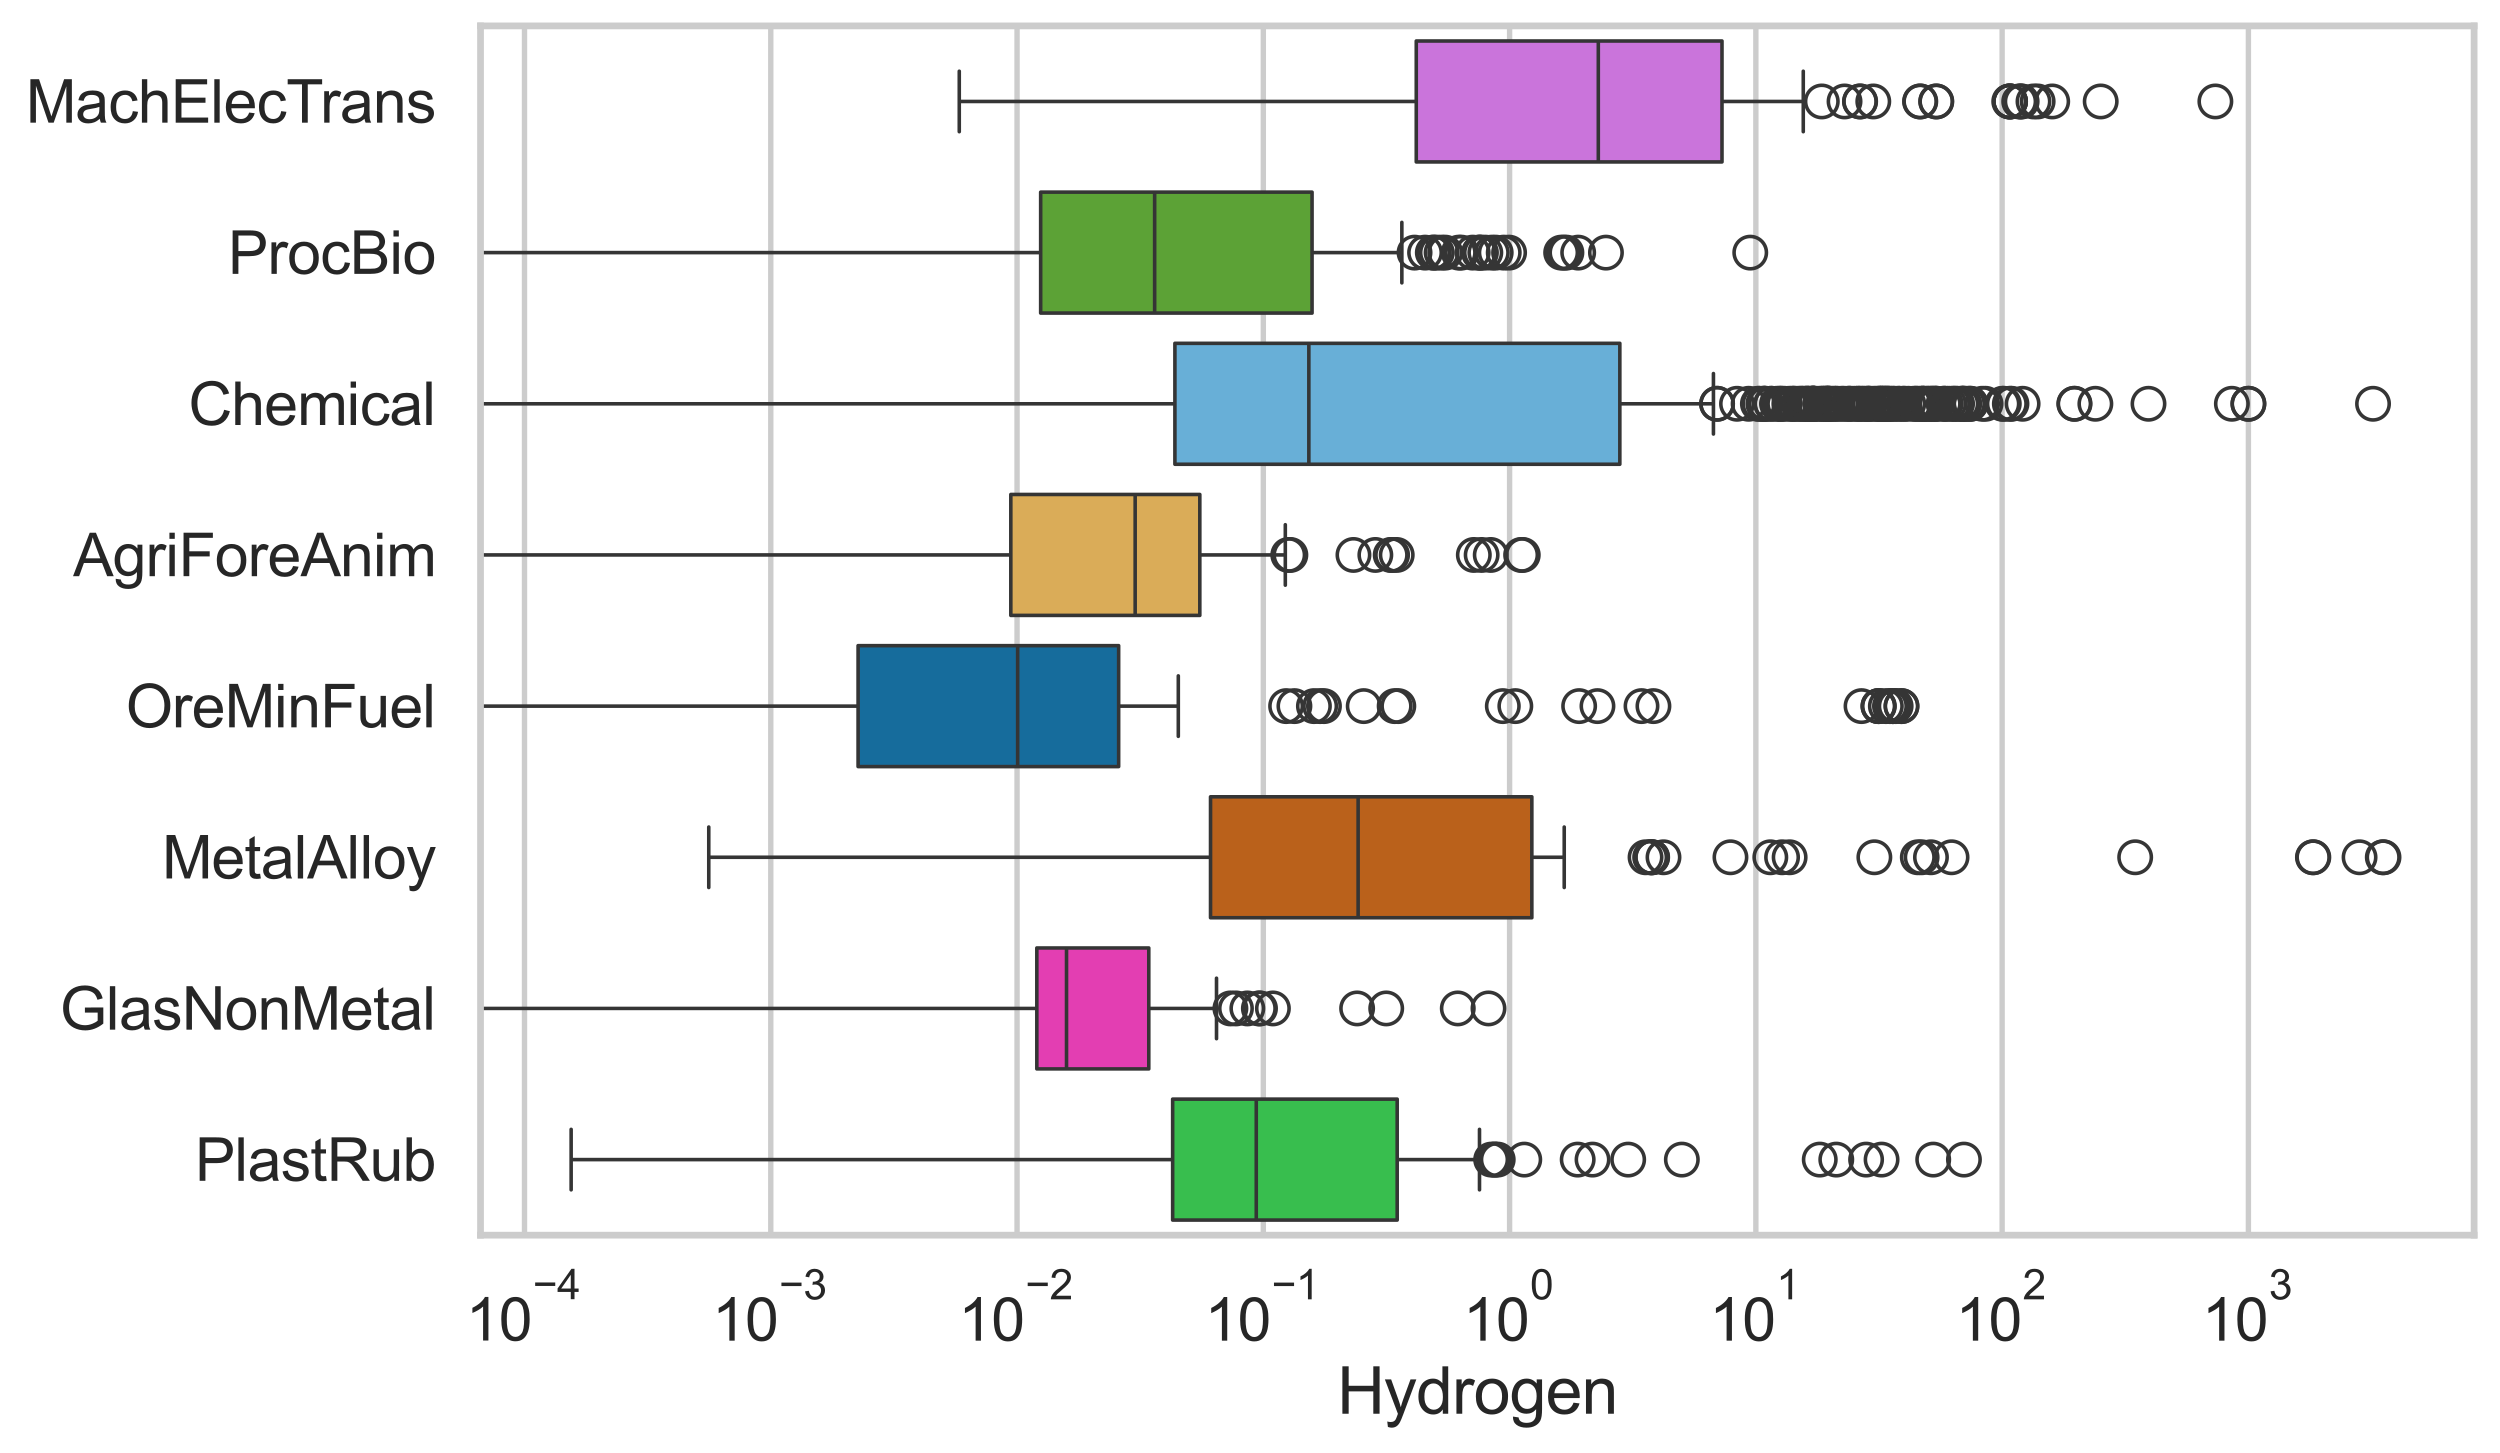 <?xml version="1.0" encoding="utf-8" standalone="no"?>
<!DOCTYPE svg PUBLIC "-//W3C//DTD SVG 1.1//EN"
  "http://www.w3.org/Graphics/SVG/1.1/DTD/svg11.dtd">
<svg xmlns:xlink="http://www.w3.org/1999/xlink" width="695.577pt" height="404.332pt" viewBox="0 0 695.577 404.332" xmlns="http://www.w3.org/2000/svg" version="1.1">
 <defs>
  <style type="text/css">*{stroke-linejoin: round; stroke-linecap: butt}</style>
 </defs>
 <g id="figure_1">
  <g id="patch_1">
   <path d="M 0 404.332 
L 695.577 404.332 
L 695.577 0 
L 0 0 
z
" style="fill: #ffffff"/>
  </g>
  <g id="axes_1">
   <g id="patch_2">
    <path d="M 133.697 343.665 
L 688.377 343.665 
L 688.377 7.2 
L 133.697 7.2 
z
" style="fill: #ffffff"/>
   </g>
   <g id="matplotlib.axis_1">
    <g id="xtick_1">
     <g id="line2d_1">
      <path d="M 145.933 343.665 
L 145.933 7.2 
" clip-path="url(#pb72cc8008a)" style="fill: none; stroke: #cccccc; stroke-width: 1.5; stroke-linecap: round"/>
     </g>
     <g id="text_1">
      <!-- $\mathdefault{10^{-4}}$ -->
      <g style="fill: #262626" transform="translate(129.598 373.015) scale(0.165 -0.165)">
       <defs>
        <path id="ArialMT-31" d="M 2384 0 
L 1822 0 
L 1822 3584 
Q 1619 3391 1289 3197 
Q 959 3003 697 2906 
L 697 3450 
Q 1169 3672 1522 3987 
Q 1875 4303 2022 4600 
L 2384 4600 
L 2384 0 
z
" transform="scale(0.016)"/>
        <path id="ArialMT-30" d="M 266 2259 
Q 266 3072 433 3567 
Q 600 4063 929 4331 
Q 1259 4600 1759 4600 
Q 2128 4600 2406 4451 
Q 2684 4303 2865 4023 
Q 3047 3744 3150 3342 
Q 3253 2941 3253 2259 
Q 3253 1453 3087 958 
Q 2922 463 2592 192 
Q 2263 -78 1759 -78 
Q 1097 -78 719 397 
Q 266 969 266 2259 
z
M 844 2259 
Q 844 1131 1108 757 
Q 1372 384 1759 384 
Q 2147 384 2411 759 
Q 2675 1134 2675 2259 
Q 2675 3391 2411 3762 
Q 2147 4134 1753 4134 
Q 1366 4134 1134 3806 
Q 844 3388 844 2259 
z
" transform="scale(0.016)"/>
        <path id="ArialMT-2212" d="M 3381 1997 
L 356 1997 
L 356 2522 
L 3381 2522 
L 3381 1997 
z
" transform="scale(0.016)"/>
        <path id="ArialMT-34" d="M 2069 0 
L 2069 1097 
L 81 1097 
L 81 1613 
L 2172 4581 
L 2631 4581 
L 2631 1613 
L 3250 1613 
L 3250 1097 
L 2631 1097 
L 2631 0 
L 2069 0 
z
M 2069 1613 
L 2069 3678 
L 634 1613 
L 2069 1613 
z
" transform="scale(0.016)"/>
       </defs>
       <use xlink:href="#ArialMT-31" transform="translate(0 0.202)"/>
       <use xlink:href="#ArialMT-30" transform="translate(55.615 0.202)"/>
       <use xlink:href="#ArialMT-2212" transform="translate(112.973 69.895) scale(0.7)"/>
       <use xlink:href="#ArialMT-34" transform="translate(153.852 69.895) scale(0.7)"/>
      </g>
     </g>
    </g>
    <g id="xtick_2">
     <g id="line2d_2">
      <path d="M 214.453 343.665 
L 214.453 7.2 
" clip-path="url(#pb72cc8008a)" style="fill: none; stroke: #cccccc; stroke-width: 1.5; stroke-linecap: round"/>
     </g>
     <g id="text_2">
      <!-- $\mathdefault{10^{-3}}$ -->
      <g style="fill: #262626" transform="translate(198.118 373.18) scale(0.165 -0.165)">
       <defs>
        <path id="ArialMT-33" d="M 269 1209 
L 831 1284 
Q 928 806 1161 595 
Q 1394 384 1728 384 
Q 2125 384 2398 659 
Q 2672 934 2672 1341 
Q 2672 1728 2419 1979 
Q 2166 2231 1775 2231 
Q 1616 2231 1378 2169 
L 1441 2663 
Q 1497 2656 1531 2656 
Q 1891 2656 2178 2843 
Q 2466 3031 2466 3422 
Q 2466 3731 2256 3934 
Q 2047 4138 1716 4138 
Q 1388 4138 1169 3931 
Q 950 3725 888 3313 
L 325 3413 
Q 428 3978 793 4289 
Q 1159 4600 1703 4600 
Q 2078 4600 2393 4439 
Q 2709 4278 2876 4000 
Q 3044 3722 3044 3409 
Q 3044 3113 2884 2869 
Q 2725 2625 2413 2481 
Q 2819 2388 3044 2092 
Q 3269 1797 3269 1353 
Q 3269 753 2831 336 
Q 2394 -81 1725 -81 
Q 1122 -81 723 278 
Q 325 638 269 1209 
z
" transform="scale(0.016)"/>
       </defs>
       <use xlink:href="#ArialMT-31" transform="translate(0 0.994)"/>
       <use xlink:href="#ArialMT-30" transform="translate(55.615 0.994)"/>
       <use xlink:href="#ArialMT-2212" transform="translate(112.973 70.688) scale(0.7)"/>
       <use xlink:href="#ArialMT-33" transform="translate(153.852 70.688) scale(0.7)"/>
      </g>
     </g>
    </g>
    <g id="xtick_3">
     <g id="line2d_3">
      <path d="M 282.973 343.665 
L 282.973 7.2 
" clip-path="url(#pb72cc8008a)" style="fill: none; stroke: #cccccc; stroke-width: 1.5; stroke-linecap: round"/>
     </g>
     <g id="text_3">
      <!-- $\mathdefault{10^{-2}}$ -->
      <g style="fill: #262626" transform="translate(266.638 373.18) scale(0.165 -0.165)">
       <defs>
        <path id="ArialMT-32" d="M 3222 541 
L 3222 0 
L 194 0 
Q 188 203 259 391 
Q 375 700 629 1000 
Q 884 1300 1366 1694 
Q 2113 2306 2375 2664 
Q 2638 3022 2638 3341 
Q 2638 3675 2398 3904 
Q 2159 4134 1775 4134 
Q 1369 4134 1125 3890 
Q 881 3647 878 3216 
L 300 3275 
Q 359 3922 746 4261 
Q 1134 4600 1788 4600 
Q 2447 4600 2831 4234 
Q 3216 3869 3216 3328 
Q 3216 3053 3103 2787 
Q 2991 2522 2730 2228 
Q 2469 1934 1863 1422 
Q 1356 997 1212 845 
Q 1069 694 975 541 
L 3222 541 
z
" transform="scale(0.016)"/>
       </defs>
       <use xlink:href="#ArialMT-31" transform="translate(0 0.994)"/>
       <use xlink:href="#ArialMT-30" transform="translate(55.615 0.994)"/>
       <use xlink:href="#ArialMT-2212" transform="translate(112.973 70.688) scale(0.7)"/>
       <use xlink:href="#ArialMT-32" transform="translate(153.852 70.688) scale(0.7)"/>
      </g>
     </g>
    </g>
    <g id="xtick_4">
     <g id="line2d_4">
      <path d="M 351.494 343.665 
L 351.494 7.2 
" clip-path="url(#pb72cc8008a)" style="fill: none; stroke: #cccccc; stroke-width: 1.5; stroke-linecap: round"/>
     </g>
     <g id="text_4">
      <!-- $\mathdefault{10^{-1}}$ -->
      <g style="fill: #262626" transform="translate(335.159 373.18) scale(0.165 -0.165)">
       <use xlink:href="#ArialMT-31" transform="translate(0 0.994)"/>
       <use xlink:href="#ArialMT-30" transform="translate(55.615 0.994)"/>
       <use xlink:href="#ArialMT-2212" transform="translate(112.973 70.688) scale(0.7)"/>
       <use xlink:href="#ArialMT-31" transform="translate(153.852 70.688) scale(0.7)"/>
      </g>
     </g>
    </g>
    <g id="xtick_5">
     <g id="line2d_5">
      <path d="M 420.014 343.665 
L 420.014 7.2 
" clip-path="url(#pb72cc8008a)" style="fill: none; stroke: #cccccc; stroke-width: 1.5; stroke-linecap: round"/>
     </g>
     <g id="text_5">
      <!-- $\mathdefault{10^{0}}$ -->
      <g style="fill: #262626" transform="translate(407.061 373.18) scale(0.165 -0.165)">
       <use xlink:href="#ArialMT-31" transform="translate(0 0.994)"/>
       <use xlink:href="#ArialMT-30" transform="translate(55.615 0.994)"/>
       <use xlink:href="#ArialMT-30" transform="translate(112.973 70.688) scale(0.7)"/>
      </g>
     </g>
    </g>
    <g id="xtick_6">
     <g id="line2d_6">
      <path d="M 488.534 343.665 
L 488.534 7.2 
" clip-path="url(#pb72cc8008a)" style="fill: none; stroke: #cccccc; stroke-width: 1.5; stroke-linecap: round"/>
     </g>
     <g id="text_6">
      <!-- $\mathdefault{10^{1}}$ -->
      <g style="fill: #262626" transform="translate(475.582 373.18) scale(0.165 -0.165)">
       <use xlink:href="#ArialMT-31" transform="translate(0 0.994)"/>
       <use xlink:href="#ArialMT-30" transform="translate(55.615 0.994)"/>
       <use xlink:href="#ArialMT-31" transform="translate(112.973 70.688) scale(0.7)"/>
      </g>
     </g>
    </g>
    <g id="xtick_7">
     <g id="line2d_7">
      <path d="M 557.055 343.665 
L 557.055 7.2 
" clip-path="url(#pb72cc8008a)" style="fill: none; stroke: #cccccc; stroke-width: 1.5; stroke-linecap: round"/>
     </g>
     <g id="text_7">
      <!-- $\mathdefault{10^{2}}$ -->
      <g style="fill: #262626" transform="translate(544.102 373.18) scale(0.165 -0.165)">
       <use xlink:href="#ArialMT-31" transform="translate(0 0.994)"/>
       <use xlink:href="#ArialMT-30" transform="translate(55.615 0.994)"/>
       <use xlink:href="#ArialMT-32" transform="translate(112.973 70.688) scale(0.7)"/>
      </g>
     </g>
    </g>
    <g id="xtick_8">
     <g id="line2d_8">
      <path d="M 625.575 343.665 
L 625.575 7.2 
" clip-path="url(#pb72cc8008a)" style="fill: none; stroke: #cccccc; stroke-width: 1.5; stroke-linecap: round"/>
     </g>
     <g id="text_8">
      <!-- $\mathdefault{10^{3}}$ -->
      <g style="fill: #262626" transform="translate(612.622 373.18) scale(0.165 -0.165)">
       <use xlink:href="#ArialMT-31" transform="translate(0 0.994)"/>
       <use xlink:href="#ArialMT-30" transform="translate(55.615 0.994)"/>
       <use xlink:href="#ArialMT-33" transform="translate(112.973 70.688) scale(0.7)"/>
      </g>
     </g>
    </g>
    <g id="xtick_9"/>
    <g id="xtick_10"/>
    <g id="xtick_11"/>
    <g id="xtick_12"/>
    <g id="xtick_13"/>
    <g id="xtick_14"/>
    <g id="xtick_15"/>
    <g id="xtick_16"/>
    <g id="xtick_17"/>
    <g id="xtick_18"/>
    <g id="xtick_19"/>
    <g id="xtick_20"/>
    <g id="xtick_21"/>
    <g id="xtick_22"/>
    <g id="xtick_23"/>
    <g id="xtick_24"/>
    <g id="xtick_25"/>
    <g id="xtick_26"/>
    <g id="xtick_27"/>
    <g id="xtick_28"/>
    <g id="xtick_29"/>
    <g id="xtick_30"/>
    <g id="xtick_31"/>
    <g id="xtick_32"/>
    <g id="xtick_33"/>
    <g id="xtick_34"/>
    <g id="xtick_35"/>
    <g id="xtick_36"/>
    <g id="xtick_37"/>
    <g id="xtick_38"/>
    <g id="xtick_39"/>
    <g id="xtick_40"/>
    <g id="xtick_41"/>
    <g id="xtick_42"/>
    <g id="xtick_43"/>
    <g id="xtick_44"/>
    <g id="xtick_45"/>
    <g id="xtick_46"/>
    <g id="xtick_47"/>
    <g id="xtick_48"/>
    <g id="xtick_49"/>
    <g id="xtick_50"/>
    <g id="xtick_51"/>
    <g id="xtick_52"/>
    <g id="xtick_53"/>
    <g id="xtick_54"/>
    <g id="xtick_55"/>
    <g id="xtick_56"/>
    <g id="xtick_57"/>
    <g id="xtick_58"/>
    <g id="xtick_59"/>
    <g id="xtick_60"/>
    <g id="xtick_61"/>
    <g id="xtick_62"/>
    <g id="xtick_63"/>
    <g id="xtick_64"/>
    <g id="xtick_65"/>
    <g id="xtick_66"/>
    <g id="xtick_67"/>
    <g id="xtick_68"/>
    <g id="xtick_69"/>
    <g id="xtick_70"/>
    <g id="xtick_71"/>
    <g id="xtick_72"/>
    <g id="xtick_73"/>
    <g id="xtick_74"/>
    <g id="text_9">
     <!-- Hydrogen -->
     <g style="fill: #262626" transform="translate(372.016 393.344) scale(0.18 -0.18)">
      <defs>
       <path id="ArialMT-48" d="M 513 0 
L 513 4581 
L 1119 4581 
L 1119 2700 
L 3500 2700 
L 3500 4581 
L 4106 4581 
L 4106 0 
L 3500 0 
L 3500 2159 
L 1119 2159 
L 1119 0 
L 513 0 
z
" transform="scale(0.016)"/>
       <path id="ArialMT-79" d="M 397 -1278 
L 334 -750 
Q 519 -800 656 -800 
Q 844 -800 956 -737 
Q 1069 -675 1141 -563 
Q 1194 -478 1313 -144 
Q 1328 -97 1363 -6 
L 103 3319 
L 709 3319 
L 1400 1397 
Q 1534 1031 1641 628 
Q 1738 1016 1872 1384 
L 2581 3319 
L 3144 3319 
L 1881 -56 
Q 1678 -603 1566 -809 
Q 1416 -1088 1222 -1217 
Q 1028 -1347 759 -1347 
Q 597 -1347 397 -1278 
z
" transform="scale(0.016)"/>
       <path id="ArialMT-64" d="M 2575 0 
L 2575 419 
Q 2259 -75 1647 -75 
Q 1250 -75 917 144 
Q 584 363 401 755 
Q 219 1147 219 1656 
Q 219 2153 384 2558 
Q 550 2963 881 3178 
Q 1213 3394 1622 3394 
Q 1922 3394 2156 3267 
Q 2391 3141 2538 2938 
L 2538 4581 
L 3097 4581 
L 3097 0 
L 2575 0 
z
M 797 1656 
Q 797 1019 1065 703 
Q 1334 388 1700 388 
Q 2069 388 2326 689 
Q 2584 991 2584 1609 
Q 2584 2291 2321 2609 
Q 2059 2928 1675 2928 
Q 1300 2928 1048 2622 
Q 797 2316 797 1656 
z
" transform="scale(0.016)"/>
       <path id="ArialMT-72" d="M 416 0 
L 416 3319 
L 922 3319 
L 922 2816 
Q 1116 3169 1280 3281 
Q 1444 3394 1641 3394 
Q 1925 3394 2219 3213 
L 2025 2691 
Q 1819 2813 1613 2813 
Q 1428 2813 1281 2702 
Q 1134 2591 1072 2394 
Q 978 2094 978 1738 
L 978 0 
L 416 0 
z
" transform="scale(0.016)"/>
       <path id="ArialMT-6f" d="M 213 1659 
Q 213 2581 725 3025 
Q 1153 3394 1769 3394 
Q 2453 3394 2887 2945 
Q 3322 2497 3322 1706 
Q 3322 1066 3130 698 
Q 2938 331 2570 128 
Q 2203 -75 1769 -75 
Q 1072 -75 642 372 
Q 213 819 213 1659 
z
M 791 1659 
Q 791 1022 1069 705 
Q 1347 388 1769 388 
Q 2188 388 2466 706 
Q 2744 1025 2744 1678 
Q 2744 2294 2464 2611 
Q 2184 2928 1769 2928 
Q 1347 2928 1069 2612 
Q 791 2297 791 1659 
z
" transform="scale(0.016)"/>
       <path id="ArialMT-67" d="M 319 -275 
L 866 -356 
Q 900 -609 1056 -725 
Q 1266 -881 1628 -881 
Q 2019 -881 2231 -725 
Q 2444 -569 2519 -288 
Q 2563 -116 2559 434 
Q 2191 0 1641 0 
Q 956 0 581 494 
Q 206 988 206 1678 
Q 206 2153 378 2554 
Q 550 2956 876 3175 
Q 1203 3394 1644 3394 
Q 2231 3394 2613 2919 
L 2613 3319 
L 3131 3319 
L 3131 450 
Q 3131 -325 2973 -648 
Q 2816 -972 2473 -1159 
Q 2131 -1347 1631 -1347 
Q 1038 -1347 672 -1080 
Q 306 -813 319 -275 
z
M 784 1719 
Q 784 1066 1043 766 
Q 1303 466 1694 466 
Q 2081 466 2343 764 
Q 2606 1063 2606 1700 
Q 2606 2309 2336 2618 
Q 2066 2928 1684 2928 
Q 1309 2928 1046 2623 
Q 784 2319 784 1719 
z
" transform="scale(0.016)"/>
       <path id="ArialMT-65" d="M 2694 1069 
L 3275 997 
Q 3138 488 2766 206 
Q 2394 -75 1816 -75 
Q 1088 -75 661 373 
Q 234 822 234 1631 
Q 234 2469 665 2931 
Q 1097 3394 1784 3394 
Q 2450 3394 2872 2941 
Q 3294 2488 3294 1666 
Q 3294 1616 3291 1516 
L 816 1516 
Q 847 969 1125 678 
Q 1403 388 1819 388 
Q 2128 388 2347 550 
Q 2566 713 2694 1069 
z
M 847 1978 
L 2700 1978 
Q 2663 2397 2488 2606 
Q 2219 2931 1791 2931 
Q 1403 2931 1139 2672 
Q 875 2413 847 1978 
z
" transform="scale(0.016)"/>
       <path id="ArialMT-6e" d="M 422 0 
L 422 3319 
L 928 3319 
L 928 2847 
Q 1294 3394 1984 3394 
Q 2284 3394 2536 3286 
Q 2788 3178 2913 3003 
Q 3038 2828 3088 2588 
Q 3119 2431 3119 2041 
L 3119 0 
L 2556 0 
L 2556 2019 
Q 2556 2363 2490 2533 
Q 2425 2703 2258 2804 
Q 2091 2906 1866 2906 
Q 1506 2906 1245 2678 
Q 984 2450 984 1813 
L 984 0 
L 422 0 
z
" transform="scale(0.016)"/>
      </defs>
      <use xlink:href="#ArialMT-48"/>
      <use xlink:href="#ArialMT-79" transform="translate(72.217 0)"/>
      <use xlink:href="#ArialMT-64" transform="translate(122.217 0)"/>
      <use xlink:href="#ArialMT-72" transform="translate(177.832 0)"/>
      <use xlink:href="#ArialMT-6f" transform="translate(211.133 0)"/>
      <use xlink:href="#ArialMT-67" transform="translate(266.748 0)"/>
      <use xlink:href="#ArialMT-65" transform="translate(322.363 0)"/>
      <use xlink:href="#ArialMT-6e" transform="translate(377.979 0)"/>
     </g>
    </g>
   </g>
   <g id="matplotlib.axis_2">
    <g id="ytick_1">
     <g id="text_10">
      <!-- MachElecTrans -->
      <g style="fill: #262626" transform="translate(7.2 34.134) scale(0.165 -0.165)">
       <defs>
        <path id="ArialMT-4d" d="M 475 0 
L 475 4581 
L 1388 4581 
L 2472 1338 
Q 2622 884 2691 659 
Q 2769 909 2934 1394 
L 4031 4581 
L 4847 4581 
L 4847 0 
L 4263 0 
L 4263 3834 
L 2931 0 
L 2384 0 
L 1059 3900 
L 1059 0 
L 475 0 
z
" transform="scale(0.016)"/>
        <path id="ArialMT-61" d="M 2588 409 
Q 2275 144 1986 34 
Q 1697 -75 1366 -75 
Q 819 -75 525 192 
Q 231 459 231 875 
Q 231 1119 342 1320 
Q 453 1522 633 1644 
Q 813 1766 1038 1828 
Q 1203 1872 1538 1913 
Q 2219 1994 2541 2106 
Q 2544 2222 2544 2253 
Q 2544 2597 2384 2738 
Q 2169 2928 1744 2928 
Q 1347 2928 1158 2789 
Q 969 2650 878 2297 
L 328 2372 
Q 403 2725 575 2942 
Q 747 3159 1072 3276 
Q 1397 3394 1825 3394 
Q 2250 3394 2515 3294 
Q 2781 3194 2906 3042 
Q 3031 2891 3081 2659 
Q 3109 2516 3109 2141 
L 3109 1391 
Q 3109 606 3145 398 
Q 3181 191 3288 0 
L 2700 0 
Q 2613 175 2588 409 
z
M 2541 1666 
Q 2234 1541 1622 1453 
Q 1275 1403 1131 1340 
Q 988 1278 909 1158 
Q 831 1038 831 891 
Q 831 666 1001 516 
Q 1172 366 1500 366 
Q 1825 366 2078 508 
Q 2331 650 2450 897 
Q 2541 1088 2541 1459 
L 2541 1666 
z
" transform="scale(0.016)"/>
        <path id="ArialMT-63" d="M 2588 1216 
L 3141 1144 
Q 3050 572 2676 248 
Q 2303 -75 1759 -75 
Q 1078 -75 664 370 
Q 250 816 250 1647 
Q 250 2184 428 2587 
Q 606 2991 970 3192 
Q 1334 3394 1763 3394 
Q 2303 3394 2647 3120 
Q 2991 2847 3088 2344 
L 2541 2259 
Q 2463 2594 2264 2762 
Q 2066 2931 1784 2931 
Q 1359 2931 1093 2626 
Q 828 2322 828 1663 
Q 828 994 1084 691 
Q 1341 388 1753 388 
Q 2084 388 2306 591 
Q 2528 794 2588 1216 
z
" transform="scale(0.016)"/>
        <path id="ArialMT-68" d="M 422 0 
L 422 4581 
L 984 4581 
L 984 2938 
Q 1378 3394 1978 3394 
Q 2347 3394 2619 3248 
Q 2891 3103 3008 2847 
Q 3125 2591 3125 2103 
L 3125 0 
L 2563 0 
L 2563 2103 
Q 2563 2525 2380 2717 
Q 2197 2909 1863 2909 
Q 1613 2909 1392 2779 
Q 1172 2650 1078 2428 
Q 984 2206 984 1816 
L 984 0 
L 422 0 
z
" transform="scale(0.016)"/>
        <path id="ArialMT-45" d="M 506 0 
L 506 4581 
L 3819 4581 
L 3819 4041 
L 1113 4041 
L 1113 2638 
L 3647 2638 
L 3647 2100 
L 1113 2100 
L 1113 541 
L 3925 541 
L 3925 0 
L 506 0 
z
" transform="scale(0.016)"/>
        <path id="ArialMT-6c" d="M 409 0 
L 409 4581 
L 972 4581 
L 972 0 
L 409 0 
z
" transform="scale(0.016)"/>
        <path id="ArialMT-54" d="M 1659 0 
L 1659 4041 
L 150 4041 
L 150 4581 
L 3781 4581 
L 3781 4041 
L 2266 4041 
L 2266 0 
L 1659 0 
z
" transform="scale(0.016)"/>
        <path id="ArialMT-73" d="M 197 991 
L 753 1078 
Q 800 744 1014 566 
Q 1228 388 1613 388 
Q 2000 388 2187 545 
Q 2375 703 2375 916 
Q 2375 1106 2209 1216 
Q 2094 1291 1634 1406 
Q 1016 1563 777 1677 
Q 538 1791 414 1992 
Q 291 2194 291 2438 
Q 291 2659 392 2848 
Q 494 3038 669 3163 
Q 800 3259 1026 3326 
Q 1253 3394 1513 3394 
Q 1903 3394 2198 3281 
Q 2494 3169 2634 2976 
Q 2775 2784 2828 2463 
L 2278 2388 
Q 2241 2644 2061 2787 
Q 1881 2931 1553 2931 
Q 1166 2931 1000 2803 
Q 834 2675 834 2503 
Q 834 2394 903 2306 
Q 972 2216 1119 2156 
Q 1203 2125 1616 2013 
Q 2213 1853 2448 1751 
Q 2684 1650 2818 1456 
Q 2953 1263 2953 975 
Q 2953 694 2789 445 
Q 2625 197 2315 61 
Q 2006 -75 1616 -75 
Q 969 -75 630 194 
Q 291 463 197 991 
z
" transform="scale(0.016)"/>
       </defs>
       <use xlink:href="#ArialMT-4d"/>
       <use xlink:href="#ArialMT-61" transform="translate(83.301 0)"/>
       <use xlink:href="#ArialMT-63" transform="translate(138.916 0)"/>
       <use xlink:href="#ArialMT-68" transform="translate(188.916 0)"/>
       <use xlink:href="#ArialMT-45" transform="translate(244.531 0)"/>
       <use xlink:href="#ArialMT-6c" transform="translate(311.23 0)"/>
       <use xlink:href="#ArialMT-65" transform="translate(333.447 0)"/>
       <use xlink:href="#ArialMT-63" transform="translate(389.062 0)"/>
       <use xlink:href="#ArialMT-54" transform="translate(439.062 0)"/>
       <use xlink:href="#ArialMT-72" transform="translate(496.396 0)"/>
       <use xlink:href="#ArialMT-61" transform="translate(529.697 0)"/>
       <use xlink:href="#ArialMT-6e" transform="translate(585.312 0)"/>
       <use xlink:href="#ArialMT-73" transform="translate(640.928 0)"/>
      </g>
     </g>
    </g>
    <g id="ytick_2">
     <g id="text_11">
      <!-- ProcBio -->
      <g style="fill: #262626" transform="translate(63.424 76.192) scale(0.165 -0.165)">
       <defs>
        <path id="ArialMT-50" d="M 494 0 
L 494 4581 
L 2222 4581 
Q 2678 4581 2919 4538 
Q 3256 4481 3484 4323 
Q 3713 4166 3852 3881 
Q 3991 3597 3991 3256 
Q 3991 2672 3619 2267 
Q 3247 1863 2275 1863 
L 1100 1863 
L 1100 0 
L 494 0 
z
M 1100 2403 
L 2284 2403 
Q 2872 2403 3119 2622 
Q 3366 2841 3366 3238 
Q 3366 3525 3220 3729 
Q 3075 3934 2838 4000 
Q 2684 4041 2272 4041 
L 1100 4041 
L 1100 2403 
z
" transform="scale(0.016)"/>
        <path id="ArialMT-42" d="M 469 0 
L 469 4581 
L 2188 4581 
Q 2713 4581 3030 4442 
Q 3347 4303 3526 4014 
Q 3706 3725 3706 3409 
Q 3706 3116 3547 2856 
Q 3388 2597 3066 2438 
Q 3481 2316 3704 2022 
Q 3928 1728 3928 1328 
Q 3928 1006 3792 729 
Q 3656 453 3456 303 
Q 3256 153 2954 76 
Q 2653 0 2216 0 
L 469 0 
z
M 1075 2656 
L 2066 2656 
Q 2469 2656 2644 2709 
Q 2875 2778 2992 2937 
Q 3109 3097 3109 3338 
Q 3109 3566 3000 3739 
Q 2891 3913 2687 3977 
Q 2484 4041 1991 4041 
L 1075 4041 
L 1075 2656 
z
M 1075 541 
L 2216 541 
Q 2509 541 2628 563 
Q 2838 600 2978 687 
Q 3119 775 3209 942 
Q 3300 1109 3300 1328 
Q 3300 1584 3169 1773 
Q 3038 1963 2805 2039 
Q 2572 2116 2134 2116 
L 1075 2116 
L 1075 541 
z
" transform="scale(0.016)"/>
        <path id="ArialMT-69" d="M 425 3934 
L 425 4581 
L 988 4581 
L 988 3934 
L 425 3934 
z
M 425 0 
L 425 3319 
L 988 3319 
L 988 0 
L 425 0 
z
" transform="scale(0.016)"/>
       </defs>
       <use xlink:href="#ArialMT-50"/>
       <use xlink:href="#ArialMT-72" transform="translate(66.699 0)"/>
       <use xlink:href="#ArialMT-6f" transform="translate(100 0)"/>
       <use xlink:href="#ArialMT-63" transform="translate(155.615 0)"/>
       <use xlink:href="#ArialMT-42" transform="translate(205.615 0)"/>
       <use xlink:href="#ArialMT-69" transform="translate(272.314 0)"/>
       <use xlink:href="#ArialMT-6f" transform="translate(294.531 0)"/>
      </g>
     </g>
    </g>
    <g id="ytick_3">
     <g id="text_12">
      <!-- Chemical -->
      <g style="fill: #262626" transform="translate(52.428 118.25) scale(0.165 -0.165)">
       <defs>
        <path id="ArialMT-43" d="M 3763 1606 
L 4369 1453 
Q 4178 706 3683 314 
Q 3188 -78 2472 -78 
Q 1731 -78 1267 223 
Q 803 525 561 1097 
Q 319 1669 319 2325 
Q 319 3041 592 3573 
Q 866 4106 1370 4382 
Q 1875 4659 2481 4659 
Q 3169 4659 3637 4309 
Q 4106 3959 4291 3325 
L 3694 3184 
Q 3534 3684 3231 3912 
Q 2928 4141 2469 4141 
Q 1941 4141 1586 3887 
Q 1231 3634 1087 3207 
Q 944 2781 944 2328 
Q 944 1744 1114 1308 
Q 1284 872 1643 656 
Q 2003 441 2422 441 
Q 2931 441 3284 734 
Q 3638 1028 3763 1606 
z
" transform="scale(0.016)"/>
        <path id="ArialMT-6d" d="M 422 0 
L 422 3319 
L 925 3319 
L 925 2853 
Q 1081 3097 1340 3245 
Q 1600 3394 1931 3394 
Q 2300 3394 2536 3241 
Q 2772 3088 2869 2813 
Q 3263 3394 3894 3394 
Q 4388 3394 4653 3120 
Q 4919 2847 4919 2278 
L 4919 0 
L 4359 0 
L 4359 2091 
Q 4359 2428 4304 2576 
Q 4250 2725 4106 2815 
Q 3963 2906 3769 2906 
Q 3419 2906 3187 2673 
Q 2956 2441 2956 1928 
L 2956 0 
L 2394 0 
L 2394 2156 
Q 2394 2531 2256 2718 
Q 2119 2906 1806 2906 
Q 1569 2906 1367 2781 
Q 1166 2656 1075 2415 
Q 984 2175 984 1722 
L 984 0 
L 422 0 
z
" transform="scale(0.016)"/>
       </defs>
       <use xlink:href="#ArialMT-43"/>
       <use xlink:href="#ArialMT-68" transform="translate(72.217 0)"/>
       <use xlink:href="#ArialMT-65" transform="translate(127.832 0)"/>
       <use xlink:href="#ArialMT-6d" transform="translate(183.447 0)"/>
       <use xlink:href="#ArialMT-69" transform="translate(266.748 0)"/>
       <use xlink:href="#ArialMT-63" transform="translate(288.965 0)"/>
       <use xlink:href="#ArialMT-61" transform="translate(338.965 0)"/>
       <use xlink:href="#ArialMT-6c" transform="translate(394.58 0)"/>
      </g>
     </g>
    </g>
    <g id="ytick_4">
     <g id="text_13">
      <!-- AgriForeAnim -->
      <g style="fill: #262626" transform="translate(20.341 160.308) scale(0.165 -0.165)">
       <defs>
        <path id="ArialMT-41" d="M -9 0 
L 1750 4581 
L 2403 4581 
L 4278 0 
L 3588 0 
L 3053 1388 
L 1138 1388 
L 634 0 
L -9 0 
z
M 1313 1881 
L 2866 1881 
L 2388 3150 
Q 2169 3728 2063 4100 
Q 1975 3659 1816 3225 
L 1313 1881 
z
" transform="scale(0.016)"/>
        <path id="ArialMT-46" d="M 525 0 
L 525 4581 
L 3616 4581 
L 3616 4041 
L 1131 4041 
L 1131 2622 
L 3281 2622 
L 3281 2081 
L 1131 2081 
L 1131 0 
L 525 0 
z
" transform="scale(0.016)"/>
       </defs>
       <use xlink:href="#ArialMT-41"/>
       <use xlink:href="#ArialMT-67" transform="translate(66.699 0)"/>
       <use xlink:href="#ArialMT-72" transform="translate(122.314 0)"/>
       <use xlink:href="#ArialMT-69" transform="translate(155.615 0)"/>
       <use xlink:href="#ArialMT-46" transform="translate(177.832 0)"/>
       <use xlink:href="#ArialMT-6f" transform="translate(238.916 0)"/>
       <use xlink:href="#ArialMT-72" transform="translate(294.531 0)"/>
       <use xlink:href="#ArialMT-65" transform="translate(327.832 0)"/>
       <use xlink:href="#ArialMT-41" transform="translate(383.447 0)"/>
       <use xlink:href="#ArialMT-6e" transform="translate(450.146 0)"/>
       <use xlink:href="#ArialMT-69" transform="translate(505.762 0)"/>
       <use xlink:href="#ArialMT-6d" transform="translate(527.979 0)"/>
      </g>
     </g>
    </g>
    <g id="ytick_5">
     <g id="text_14">
      <!-- OreMinFuel -->
      <g style="fill: #262626" transform="translate(35.013 202.366) scale(0.165 -0.165)">
       <defs>
        <path id="ArialMT-4f" d="M 309 2231 
Q 309 3372 921 4017 
Q 1534 4663 2503 4663 
Q 3138 4663 3647 4359 
Q 4156 4056 4423 3514 
Q 4691 2972 4691 2284 
Q 4691 1588 4409 1038 
Q 4128 488 3612 205 
Q 3097 -78 2500 -78 
Q 1853 -78 1343 234 
Q 834 547 571 1087 
Q 309 1628 309 2231 
z
M 934 2222 
Q 934 1394 1379 917 
Q 1825 441 2497 441 
Q 3181 441 3623 922 
Q 4066 1403 4066 2288 
Q 4066 2847 3877 3264 
Q 3688 3681 3323 3911 
Q 2959 4141 2506 4141 
Q 1863 4141 1398 3698 
Q 934 3256 934 2222 
z
" transform="scale(0.016)"/>
        <path id="ArialMT-75" d="M 2597 0 
L 2597 488 
Q 2209 -75 1544 -75 
Q 1250 -75 995 37 
Q 741 150 617 320 
Q 494 491 444 738 
Q 409 903 409 1263 
L 409 3319 
L 972 3319 
L 972 1478 
Q 972 1038 1006 884 
Q 1059 663 1231 536 
Q 1403 409 1656 409 
Q 1909 409 2131 539 
Q 2353 669 2445 892 
Q 2538 1116 2538 1541 
L 2538 3319 
L 3100 3319 
L 3100 0 
L 2597 0 
z
" transform="scale(0.016)"/>
       </defs>
       <use xlink:href="#ArialMT-4f"/>
       <use xlink:href="#ArialMT-72" transform="translate(77.783 0)"/>
       <use xlink:href="#ArialMT-65" transform="translate(111.084 0)"/>
       <use xlink:href="#ArialMT-4d" transform="translate(166.699 0)"/>
       <use xlink:href="#ArialMT-69" transform="translate(250 0)"/>
       <use xlink:href="#ArialMT-6e" transform="translate(272.217 0)"/>
       <use xlink:href="#ArialMT-46" transform="translate(327.832 0)"/>
       <use xlink:href="#ArialMT-75" transform="translate(388.916 0)"/>
       <use xlink:href="#ArialMT-65" transform="translate(444.531 0)"/>
       <use xlink:href="#ArialMT-6c" transform="translate(500.146 0)"/>
      </g>
     </g>
    </g>
    <g id="ytick_6">
     <g id="text_15">
      <!-- MetalAlloy -->
      <g style="fill: #262626" transform="translate(45.088 244.425) scale(0.165 -0.165)">
       <defs>
        <path id="ArialMT-74" d="M 1650 503 
L 1731 6 
Q 1494 -44 1306 -44 
Q 1000 -44 831 53 
Q 663 150 594 308 
Q 525 466 525 972 
L 525 2881 
L 113 2881 
L 113 3319 
L 525 3319 
L 525 4141 
L 1084 4478 
L 1084 3319 
L 1650 3319 
L 1650 2881 
L 1084 2881 
L 1084 941 
Q 1084 700 1114 631 
Q 1144 563 1211 522 
Q 1278 481 1403 481 
Q 1497 481 1650 503 
z
" transform="scale(0.016)"/>
       </defs>
       <use xlink:href="#ArialMT-4d"/>
       <use xlink:href="#ArialMT-65" transform="translate(83.301 0)"/>
       <use xlink:href="#ArialMT-74" transform="translate(138.916 0)"/>
       <use xlink:href="#ArialMT-61" transform="translate(166.699 0)"/>
       <use xlink:href="#ArialMT-6c" transform="translate(222.314 0)"/>
       <use xlink:href="#ArialMT-41" transform="translate(244.531 0)"/>
       <use xlink:href="#ArialMT-6c" transform="translate(311.23 0)"/>
       <use xlink:href="#ArialMT-6c" transform="translate(333.447 0)"/>
       <use xlink:href="#ArialMT-6f" transform="translate(355.664 0)"/>
       <use xlink:href="#ArialMT-79" transform="translate(411.279 0)"/>
      </g>
     </g>
    </g>
    <g id="ytick_7">
     <g id="text_16">
      <!-- GlasNonMetal -->
      <g style="fill: #262626" transform="translate(16.659 286.483) scale(0.165 -0.165)">
       <defs>
        <path id="ArialMT-47" d="M 2638 1797 
L 2638 2334 
L 4578 2338 
L 4578 638 
Q 4131 281 3656 101 
Q 3181 -78 2681 -78 
Q 2006 -78 1454 211 
Q 903 500 622 1047 
Q 341 1594 341 2269 
Q 341 2938 620 3517 
Q 900 4097 1425 4378 
Q 1950 4659 2634 4659 
Q 3131 4659 3532 4498 
Q 3934 4338 4162 4050 
Q 4391 3763 4509 3300 
L 3963 3150 
Q 3859 3500 3706 3700 
Q 3553 3900 3268 4020 
Q 2984 4141 2638 4141 
Q 2222 4141 1919 4014 
Q 1616 3888 1430 3681 
Q 1244 3475 1141 3228 
Q 966 2803 966 2306 
Q 966 1694 1177 1281 
Q 1388 869 1791 669 
Q 2194 469 2647 469 
Q 3041 469 3416 620 
Q 3791 772 3984 944 
L 3984 1797 
L 2638 1797 
z
" transform="scale(0.016)"/>
        <path id="ArialMT-4e" d="M 488 0 
L 488 4581 
L 1109 4581 
L 3516 984 
L 3516 4581 
L 4097 4581 
L 4097 0 
L 3475 0 
L 1069 3600 
L 1069 0 
L 488 0 
z
" transform="scale(0.016)"/>
       </defs>
       <use xlink:href="#ArialMT-47"/>
       <use xlink:href="#ArialMT-6c" transform="translate(77.783 0)"/>
       <use xlink:href="#ArialMT-61" transform="translate(100 0)"/>
       <use xlink:href="#ArialMT-73" transform="translate(155.615 0)"/>
       <use xlink:href="#ArialMT-4e" transform="translate(205.615 0)"/>
       <use xlink:href="#ArialMT-6f" transform="translate(277.832 0)"/>
       <use xlink:href="#ArialMT-6e" transform="translate(333.447 0)"/>
       <use xlink:href="#ArialMT-4d" transform="translate(389.062 0)"/>
       <use xlink:href="#ArialMT-65" transform="translate(472.363 0)"/>
       <use xlink:href="#ArialMT-74" transform="translate(527.979 0)"/>
       <use xlink:href="#ArialMT-61" transform="translate(555.762 0)"/>
       <use xlink:href="#ArialMT-6c" transform="translate(611.377 0)"/>
      </g>
     </g>
    </g>
    <g id="ytick_8">
     <g id="text_17">
      <!-- PlastRub -->
      <g style="fill: #262626" transform="translate(54.248 328.541) scale(0.165 -0.165)">
       <defs>
        <path id="ArialMT-52" d="M 503 0 
L 503 4581 
L 2534 4581 
Q 3147 4581 3465 4457 
Q 3784 4334 3975 4021 
Q 4166 3709 4166 3331 
Q 4166 2844 3850 2509 
Q 3534 2175 2875 2084 
Q 3116 1969 3241 1856 
Q 3506 1613 3744 1247 
L 4541 0 
L 3778 0 
L 3172 953 
Q 2906 1366 2734 1584 
Q 2563 1803 2427 1890 
Q 2291 1978 2150 2013 
Q 2047 2034 1813 2034 
L 1109 2034 
L 1109 0 
L 503 0 
z
M 1109 2559 
L 2413 2559 
Q 2828 2559 3062 2645 
Q 3297 2731 3419 2920 
Q 3541 3109 3541 3331 
Q 3541 3656 3305 3865 
Q 3069 4075 2559 4075 
L 1109 4075 
L 1109 2559 
z
" transform="scale(0.016)"/>
        <path id="ArialMT-62" d="M 941 0 
L 419 0 
L 419 4581 
L 981 4581 
L 981 2947 
Q 1338 3394 1891 3394 
Q 2197 3394 2470 3270 
Q 2744 3147 2920 2923 
Q 3097 2700 3197 2384 
Q 3297 2069 3297 1709 
Q 3297 856 2875 390 
Q 2453 -75 1863 -75 
Q 1275 -75 941 416 
L 941 0 
z
M 934 1684 
Q 934 1088 1097 822 
Q 1363 388 1816 388 
Q 2184 388 2453 708 
Q 2722 1028 2722 1663 
Q 2722 2313 2464 2622 
Q 2206 2931 1841 2931 
Q 1472 2931 1203 2611 
Q 934 2291 934 1684 
z
" transform="scale(0.016)"/>
       </defs>
       <use xlink:href="#ArialMT-50"/>
       <use xlink:href="#ArialMT-6c" transform="translate(66.699 0)"/>
       <use xlink:href="#ArialMT-61" transform="translate(88.916 0)"/>
       <use xlink:href="#ArialMT-73" transform="translate(144.531 0)"/>
       <use xlink:href="#ArialMT-74" transform="translate(194.531 0)"/>
       <use xlink:href="#ArialMT-52" transform="translate(222.314 0)"/>
       <use xlink:href="#ArialMT-75" transform="translate(294.531 0)"/>
       <use xlink:href="#ArialMT-62" transform="translate(350.146 0)"/>
      </g>
     </g>
    </g>
   </g>
   <g id="patch_3">
    <path d="M 394.048 11.406 
L 394.048 45.052 
L 479.111 45.052 
L 479.111 11.406 
L 394.048 11.406 
z
" clip-path="url(#pb72cc8008a)" style="fill: #ca74db; stroke: #353535; stroke-linejoin: miter"/>
   </g>
   <g id="line2d_9">
    <path d="M 394.048 28.229 
L 266.898 28.229 
" clip-path="url(#pb72cc8008a)" style="fill: none; stroke: #353535"/>
   </g>
   <g id="line2d_10">
    <path d="M 479.111 28.229 
L 501.725 28.229 
" clip-path="url(#pb72cc8008a)" style="fill: none; stroke: #353535"/>
   </g>
   <g id="line2d_11">
    <path d="M 266.898 19.817 
L 266.898 36.641 
" clip-path="url(#pb72cc8008a)" style="fill: none; stroke: #353535; stroke-linecap: round"/>
   </g>
   <g id="line2d_12">
    <path d="M 501.725 19.817 
L 501.725 36.641 
" clip-path="url(#pb72cc8008a)" style="fill: none; stroke: #353535; stroke-linecap: round"/>
   </g>
   <g id="line2d_13">
    <defs>
     <path id="mbd6d51998b" d="M 0 4.5 
C 1.193 4.5 2.338 4.026 3.182 3.182 
C 4.026 2.338 4.5 1.193 4.5 0 
C 4.5 -1.193 4.026 -2.338 3.182 -3.182 
C 2.338 -4.026 1.193 -4.5 0 -4.5 
C -1.193 -4.5 -2.338 -4.026 -3.182 -3.182 
C -4.026 -2.338 -4.5 -1.193 -4.5 0 
C -4.5 1.193 -4.026 2.338 -3.182 3.182 
C -2.338 4.026 -1.193 4.5 0 4.5 
z
" style="stroke: #353535"/>
    </defs>
    <g clip-path="url(#pb72cc8008a)">
     <use xlink:href="#mbd6d51998b" x="559.267" y="28.229" style="fill-opacity: 0; stroke: #353535"/>
     <use xlink:href="#mbd6d51998b" x="506.877" y="28.229" style="fill-opacity: 0; stroke: #353535"/>
     <use xlink:href="#mbd6d51998b" x="538.75" y="28.229" style="fill-opacity: 0; stroke: #353535"/>
     <use xlink:href="#mbd6d51998b" x="513.207" y="28.229" style="fill-opacity: 0; stroke: #353535"/>
     <use xlink:href="#mbd6d51998b" x="565.78" y="28.229" style="fill-opacity: 0; stroke: #353535"/>
     <use xlink:href="#mbd6d51998b" x="561.804" y="28.229" style="fill-opacity: 0; stroke: #353535"/>
     <use xlink:href="#mbd6d51998b" x="566.935" y="28.229" style="fill-opacity: 0; stroke: #353535"/>
     <use xlink:href="#mbd6d51998b" x="534.289" y="28.229" style="fill-opacity: 0; stroke: #353535"/>
     <use xlink:href="#mbd6d51998b" x="559.028" y="28.229" style="fill-opacity: 0; stroke: #353535"/>
     <use xlink:href="#mbd6d51998b" x="562.252" y="28.229" style="fill-opacity: 0; stroke: #353535"/>
     <use xlink:href="#mbd6d51998b" x="517.493" y="28.229" style="fill-opacity: 0; stroke: #353535"/>
     <use xlink:href="#mbd6d51998b" x="584.477" y="28.229" style="fill-opacity: 0; stroke: #353535"/>
     <use xlink:href="#mbd6d51998b" x="562.485" y="28.229" style="fill-opacity: 0; stroke: #353535"/>
     <use xlink:href="#mbd6d51998b" x="517.552" y="28.229" style="fill-opacity: 0; stroke: #353535"/>
     <use xlink:href="#mbd6d51998b" x="570.987" y="28.229" style="fill-opacity: 0; stroke: #353535"/>
     <use xlink:href="#mbd6d51998b" x="559.256" y="28.229" style="fill-opacity: 0; stroke: #353535"/>
     <use xlink:href="#mbd6d51998b" x="538.699" y="28.229" style="fill-opacity: 0; stroke: #353535"/>
     <use xlink:href="#mbd6d51998b" x="559.256" y="28.229" style="fill-opacity: 0; stroke: #353535"/>
     <use xlink:href="#mbd6d51998b" x="534.216" y="28.229" style="fill-opacity: 0; stroke: #353535"/>
     <use xlink:href="#mbd6d51998b" x="521.206" y="28.229" style="fill-opacity: 0; stroke: #353535"/>
     <use xlink:href="#mbd6d51998b" x="616.385" y="28.229" style="fill-opacity: 0; stroke: #353535"/>
    </g>
   </g>
   <g id="patch_4">
    <path d="M 289.544 53.464 
L 289.544 87.11 
L 365.054 87.11 
L 365.054 53.464 
L 289.544 53.464 
z
" clip-path="url(#pb72cc8008a)" style="fill: #5ca236; stroke: #353535; stroke-linejoin: miter"/>
   </g>
   <g id="line2d_14">
    <path d="M 289.544 70.287 
L -1 70.287 
" clip-path="url(#pb72cc8008a)" style="fill: none; stroke: #353535"/>
   </g>
   <g id="line2d_15">
    <path d="M 365.054 70.287 
L 390.037 70.287 
" clip-path="url(#pb72cc8008a)" style="fill: none; stroke: #353535"/>
   </g>
   <g id="line2d_16">
    <path clip-path="url(#pb72cc8008a)" style="fill: none; stroke: #353535; stroke-linecap: round"/>
   </g>
   <g id="line2d_17">
    <path d="M 390.037 61.875 
L 390.037 78.699 
" clip-path="url(#pb72cc8008a)" style="fill: none; stroke: #353535; stroke-linecap: round"/>
   </g>
   <g id="line2d_18">
    <g clip-path="url(#pb72cc8008a)">
     <use xlink:href="#mbd6d51998b" x="435.823" y="70.287" style="fill-opacity: 0; stroke: #353535"/>
     <use xlink:href="#mbd6d51998b" x="411.647" y="70.287" style="fill-opacity: 0; stroke: #353535"/>
     <use xlink:href="#mbd6d51998b" x="486.976" y="70.287" style="fill-opacity: 0; stroke: #353535"/>
     <use xlink:href="#mbd6d51998b" x="435.131" y="70.287" style="fill-opacity: 0; stroke: #353535"/>
     <use xlink:href="#mbd6d51998b" x="418.384" y="70.287" style="fill-opacity: 0; stroke: #353535"/>
     <use xlink:href="#mbd6d51998b" x="401.095" y="70.287" style="fill-opacity: 0; stroke: #353535"/>
     <use xlink:href="#mbd6d51998b" x="409.743" y="70.287" style="fill-opacity: 0; stroke: #353535"/>
     <use xlink:href="#mbd6d51998b" x="446.824" y="70.287" style="fill-opacity: 0; stroke: #353535"/>
     <use xlink:href="#mbd6d51998b" x="412.045" y="70.287" style="fill-opacity: 0; stroke: #353535"/>
     <use xlink:href="#mbd6d51998b" x="415.064" y="70.287" style="fill-opacity: 0; stroke: #353535"/>
     <use xlink:href="#mbd6d51998b" x="406.593" y="70.287" style="fill-opacity: 0; stroke: #353535"/>
     <use xlink:href="#mbd6d51998b" x="396.5" y="70.287" style="fill-opacity: 0; stroke: #353535"/>
     <use xlink:href="#mbd6d51998b" x="398.923" y="70.287" style="fill-opacity: 0; stroke: #353535"/>
     <use xlink:href="#mbd6d51998b" x="398.653" y="70.287" style="fill-opacity: 0; stroke: #353535"/>
     <use xlink:href="#mbd6d51998b" x="405.859" y="70.287" style="fill-opacity: 0; stroke: #353535"/>
     <use xlink:href="#mbd6d51998b" x="419.876" y="70.287" style="fill-opacity: 0; stroke: #353535"/>
     <use xlink:href="#mbd6d51998b" x="413.263" y="70.287" style="fill-opacity: 0; stroke: #353535"/>
     <use xlink:href="#mbd6d51998b" x="416.149" y="70.287" style="fill-opacity: 0; stroke: #353535"/>
     <use xlink:href="#mbd6d51998b" x="393.57" y="70.287" style="fill-opacity: 0; stroke: #353535"/>
     <use xlink:href="#mbd6d51998b" x="434.362" y="70.287" style="fill-opacity: 0; stroke: #353535"/>
     <use xlink:href="#mbd6d51998b" x="399.78" y="70.287" style="fill-opacity: 0; stroke: #353535"/>
     <use xlink:href="#mbd6d51998b" x="411.501" y="70.287" style="fill-opacity: 0; stroke: #353535"/>
     <use xlink:href="#mbd6d51998b" x="439.097" y="70.287" style="fill-opacity: 0; stroke: #353535"/>
     <use xlink:href="#mbd6d51998b" x="402.112" y="70.287" style="fill-opacity: 0; stroke: #353535"/>
    </g>
   </g>
   <g id="patch_5">
    <path d="M 326.894 95.522 
L 326.894 129.168 
L 450.687 129.168 
L 450.687 95.522 
L 326.894 95.522 
z
" clip-path="url(#pb72cc8008a)" style="fill: #68afd7; stroke: #353535; stroke-linejoin: miter"/>
   </g>
   <g id="line2d_19">
    <path d="M 326.894 112.345 
L -1 112.345 
" clip-path="url(#pb72cc8008a)" style="fill: none; stroke: #353535"/>
   </g>
   <g id="line2d_20">
    <path d="M 450.687 112.345 
L 476.731 112.345 
" clip-path="url(#pb72cc8008a)" style="fill: none; stroke: #353535"/>
   </g>
   <g id="line2d_21">
    <path clip-path="url(#pb72cc8008a)" style="fill: none; stroke: #353535; stroke-linecap: round"/>
   </g>
   <g id="line2d_22">
    <path d="M 476.731 103.934 
L 476.731 120.757 
" clip-path="url(#pb72cc8008a)" style="fill: none; stroke: #353535; stroke-linecap: round"/>
   </g>
   <g id="line2d_23">
    <g clip-path="url(#pb72cc8008a)">
     <use xlink:href="#mbd6d51998b" x="524.306" y="112.345" style="fill-opacity: 0; stroke: #353535"/>
     <use xlink:href="#mbd6d51998b" x="535.092" y="112.345" style="fill-opacity: 0; stroke: #353535"/>
     <use xlink:href="#mbd6d51998b" x="521.353" y="112.345" style="fill-opacity: 0; stroke: #353535"/>
     <use xlink:href="#mbd6d51998b" x="503.306" y="112.345" style="fill-opacity: 0; stroke: #353535"/>
     <use xlink:href="#mbd6d51998b" x="509.388" y="112.345" style="fill-opacity: 0; stroke: #353535"/>
     <use xlink:href="#mbd6d51998b" x="545.697" y="112.345" style="fill-opacity: 0; stroke: #353535"/>
     <use xlink:href="#mbd6d51998b" x="514.301" y="112.345" style="fill-opacity: 0; stroke: #353535"/>
     <use xlink:href="#mbd6d51998b" x="543.438" y="112.345" style="fill-opacity: 0; stroke: #353535"/>
     <use xlink:href="#mbd6d51998b" x="502.761" y="112.345" style="fill-opacity: 0; stroke: #353535"/>
     <use xlink:href="#mbd6d51998b" x="529.716" y="112.345" style="fill-opacity: 0; stroke: #353535"/>
     <use xlink:href="#mbd6d51998b" x="532.451" y="112.345" style="fill-opacity: 0; stroke: #353535"/>
     <use xlink:href="#mbd6d51998b" x="597.778" y="112.345" style="fill-opacity: 0; stroke: #353535"/>
     <use xlink:href="#mbd6d51998b" x="535.092" y="112.345" style="fill-opacity: 0; stroke: #353535"/>
     <use xlink:href="#mbd6d51998b" x="508.961" y="112.345" style="fill-opacity: 0; stroke: #353535"/>
     <use xlink:href="#mbd6d51998b" x="625.576" y="112.345" style="fill-opacity: 0; stroke: #353535"/>
     <use xlink:href="#mbd6d51998b" x="542.309" y="112.345" style="fill-opacity: 0; stroke: #353535"/>
     <use xlink:href="#mbd6d51998b" x="510.218" y="112.345" style="fill-opacity: 0; stroke: #353535"/>
     <use xlink:href="#mbd6d51998b" x="495.68" y="112.345" style="fill-opacity: 0; stroke: #353535"/>
     <use xlink:href="#mbd6d51998b" x="535.092" y="112.345" style="fill-opacity: 0; stroke: #353535"/>
     <use xlink:href="#mbd6d51998b" x="498.607" y="112.345" style="fill-opacity: 0; stroke: #353535"/>
     <use xlink:href="#mbd6d51998b" x="525.771" y="112.345" style="fill-opacity: 0; stroke: #353535"/>
     <use xlink:href="#mbd6d51998b" x="504.37" y="112.345" style="fill-opacity: 0; stroke: #353535"/>
     <use xlink:href="#mbd6d51998b" x="536.066" y="112.345" style="fill-opacity: 0; stroke: #353535"/>
     <use xlink:href="#mbd6d51998b" x="502.728" y="112.345" style="fill-opacity: 0; stroke: #353535"/>
     <use xlink:href="#mbd6d51998b" x="548.212" y="112.345" style="fill-opacity: 0; stroke: #353535"/>
     <use xlink:href="#mbd6d51998b" x="490.836" y="112.345" style="fill-opacity: 0; stroke: #353535"/>
     <use xlink:href="#mbd6d51998b" x="526.932" y="112.345" style="fill-opacity: 0; stroke: #353535"/>
     <use xlink:href="#mbd6d51998b" x="519.572" y="112.345" style="fill-opacity: 0; stroke: #353535"/>
     <use xlink:href="#mbd6d51998b" x="541.38" y="112.345" style="fill-opacity: 0; stroke: #353535"/>
     <use xlink:href="#mbd6d51998b" x="477.743" y="112.345" style="fill-opacity: 0; stroke: #353535"/>
     <use xlink:href="#mbd6d51998b" x="547.523" y="112.345" style="fill-opacity: 0; stroke: #353535"/>
     <use xlink:href="#mbd6d51998b" x="517.72" y="112.345" style="fill-opacity: 0; stroke: #353535"/>
     <use xlink:href="#mbd6d51998b" x="504.37" y="112.345" style="fill-opacity: 0; stroke: #353535"/>
     <use xlink:href="#mbd6d51998b" x="516.046" y="112.345" style="fill-opacity: 0; stroke: #353535"/>
     <use xlink:href="#mbd6d51998b" x="501.883" y="112.345" style="fill-opacity: 0; stroke: #353535"/>
     <use xlink:href="#mbd6d51998b" x="519.788" y="112.345" style="fill-opacity: 0; stroke: #353535"/>
     <use xlink:href="#mbd6d51998b" x="537.621" y="112.345" style="fill-opacity: 0; stroke: #353535"/>
     <use xlink:href="#mbd6d51998b" x="505.226" y="112.345" style="fill-opacity: 0; stroke: #353535"/>
     <use xlink:href="#mbd6d51998b" x="523.155" y="112.345" style="fill-opacity: 0; stroke: #353535"/>
     <use xlink:href="#mbd6d51998b" x="533.099" y="112.345" style="fill-opacity: 0; stroke: #353535"/>
     <use xlink:href="#mbd6d51998b" x="489.1" y="112.345" style="fill-opacity: 0; stroke: #353535"/>
     <use xlink:href="#mbd6d51998b" x="525.727" y="112.345" style="fill-opacity: 0; stroke: #353535"/>
     <use xlink:href="#mbd6d51998b" x="538.809" y="112.345" style="fill-opacity: 0; stroke: #353535"/>
     <use xlink:href="#mbd6d51998b" x="660.251" y="112.345" style="fill-opacity: 0; stroke: #353535"/>
     <use xlink:href="#mbd6d51998b" x="510.723" y="112.345" style="fill-opacity: 0; stroke: #353535"/>
     <use xlink:href="#mbd6d51998b" x="525.097" y="112.345" style="fill-opacity: 0; stroke: #353535"/>
     <use xlink:href="#mbd6d51998b" x="490.935" y="112.345" style="fill-opacity: 0; stroke: #353535"/>
     <use xlink:href="#mbd6d51998b" x="492.852" y="112.345" style="fill-opacity: 0; stroke: #353535"/>
     <use xlink:href="#mbd6d51998b" x="546.497" y="112.345" style="fill-opacity: 0; stroke: #353535"/>
     <use xlink:href="#mbd6d51998b" x="520.302" y="112.345" style="fill-opacity: 0; stroke: #353535"/>
     <use xlink:href="#mbd6d51998b" x="507.453" y="112.345" style="fill-opacity: 0; stroke: #353535"/>
     <use xlink:href="#mbd6d51998b" x="577.207" y="112.345" style="fill-opacity: 0; stroke: #353535"/>
     <use xlink:href="#mbd6d51998b" x="517.024" y="112.345" style="fill-opacity: 0; stroke: #353535"/>
     <use xlink:href="#mbd6d51998b" x="523.368" y="112.345" style="fill-opacity: 0; stroke: #353535"/>
     <use xlink:href="#mbd6d51998b" x="559.65" y="112.345" style="fill-opacity: 0; stroke: #353535"/>
     <use xlink:href="#mbd6d51998b" x="496.44" y="112.345" style="fill-opacity: 0; stroke: #353535"/>
     <use xlink:href="#mbd6d51998b" x="504.554" y="112.345" style="fill-opacity: 0; stroke: #353535"/>
     <use xlink:href="#mbd6d51998b" x="518.246" y="112.345" style="fill-opacity: 0; stroke: #353535"/>
     <use xlink:href="#mbd6d51998b" x="492.804" y="112.345" style="fill-opacity: 0; stroke: #353535"/>
     <use xlink:href="#mbd6d51998b" x="483.288" y="112.345" style="fill-opacity: 0; stroke: #353535"/>
     <use xlink:href="#mbd6d51998b" x="522.885" y="112.345" style="fill-opacity: 0; stroke: #353535"/>
     <use xlink:href="#mbd6d51998b" x="529.745" y="112.345" style="fill-opacity: 0; stroke: #353535"/>
     <use xlink:href="#mbd6d51998b" x="500.323" y="112.345" style="fill-opacity: 0; stroke: #353535"/>
     <use xlink:href="#mbd6d51998b" x="546.453" y="112.345" style="fill-opacity: 0; stroke: #353535"/>
     <use xlink:href="#mbd6d51998b" x="522.741" y="112.345" style="fill-opacity: 0; stroke: #353535"/>
     <use xlink:href="#mbd6d51998b" x="501.309" y="112.345" style="fill-opacity: 0; stroke: #353535"/>
     <use xlink:href="#mbd6d51998b" x="544.146" y="112.345" style="fill-opacity: 0; stroke: #353535"/>
     <use xlink:href="#mbd6d51998b" x="525.038" y="112.345" style="fill-opacity: 0; stroke: #353535"/>
     <use xlink:href="#mbd6d51998b" x="507.319" y="112.345" style="fill-opacity: 0; stroke: #353535"/>
     <use xlink:href="#mbd6d51998b" x="538.482" y="112.345" style="fill-opacity: 0; stroke: #353535"/>
     <use xlink:href="#mbd6d51998b" x="528.509" y="112.345" style="fill-opacity: 0; stroke: #353535"/>
     <use xlink:href="#mbd6d51998b" x="530.954" y="112.345" style="fill-opacity: 0; stroke: #353535"/>
     <use xlink:href="#mbd6d51998b" x="499.19" y="112.345" style="fill-opacity: 0; stroke: #353535"/>
     <use xlink:href="#mbd6d51998b" x="522.095" y="112.345" style="fill-opacity: 0; stroke: #353535"/>
     <use xlink:href="#mbd6d51998b" x="508.445" y="112.345" style="fill-opacity: 0; stroke: #353535"/>
     <use xlink:href="#mbd6d51998b" x="490.615" y="112.345" style="fill-opacity: 0; stroke: #353535"/>
     <use xlink:href="#mbd6d51998b" x="501.083" y="112.345" style="fill-opacity: 0; stroke: #353535"/>
     <use xlink:href="#mbd6d51998b" x="514.45" y="112.345" style="fill-opacity: 0; stroke: #353535"/>
     <use xlink:href="#mbd6d51998b" x="504.577" y="112.345" style="fill-opacity: 0; stroke: #353535"/>
     <use xlink:href="#mbd6d51998b" x="534.057" y="112.345" style="fill-opacity: 0; stroke: #353535"/>
     <use xlink:href="#mbd6d51998b" x="495.029" y="112.345" style="fill-opacity: 0; stroke: #353535"/>
     <use xlink:href="#mbd6d51998b" x="538.106" y="112.345" style="fill-opacity: 0; stroke: #353535"/>
     <use xlink:href="#mbd6d51998b" x="486.518" y="112.345" style="fill-opacity: 0; stroke: #353535"/>
     <use xlink:href="#mbd6d51998b" x="494.41" y="112.345" style="fill-opacity: 0; stroke: #353535"/>
     <use xlink:href="#mbd6d51998b" x="620.976" y="112.345" style="fill-opacity: 0; stroke: #353535"/>
     <use xlink:href="#mbd6d51998b" x="513.045" y="112.345" style="fill-opacity: 0; stroke: #353535"/>
     <use xlink:href="#mbd6d51998b" x="543.457" y="112.345" style="fill-opacity: 0; stroke: #353535"/>
     <use xlink:href="#mbd6d51998b" x="544.521" y="112.345" style="fill-opacity: 0; stroke: #353535"/>
     <use xlink:href="#mbd6d51998b" x="507.866" y="112.345" style="fill-opacity: 0; stroke: #353535"/>
     <use xlink:href="#mbd6d51998b" x="526.699" y="112.345" style="fill-opacity: 0; stroke: #353535"/>
     <use xlink:href="#mbd6d51998b" x="504.37" y="112.345" style="fill-opacity: 0; stroke: #353535"/>
     <use xlink:href="#mbd6d51998b" x="534.741" y="112.345" style="fill-opacity: 0; stroke: #353535"/>
     <use xlink:href="#mbd6d51998b" x="536.947" y="112.345" style="fill-opacity: 0; stroke: #353535"/>
     <use xlink:href="#mbd6d51998b" x="524.284" y="112.345" style="fill-opacity: 0; stroke: #353535"/>
     <use xlink:href="#mbd6d51998b" x="559.202" y="112.345" style="fill-opacity: 0; stroke: #353535"/>
     <use xlink:href="#mbd6d51998b" x="533.208" y="112.345" style="fill-opacity: 0; stroke: #353535"/>
     <use xlink:href="#mbd6d51998b" x="577.132" y="112.345" style="fill-opacity: 0; stroke: #353535"/>
     <use xlink:href="#mbd6d51998b" x="540.787" y="112.345" style="fill-opacity: 0; stroke: #353535"/>
     <use xlink:href="#mbd6d51998b" x="582.995" y="112.345" style="fill-opacity: 0; stroke: #353535"/>
     <use xlink:href="#mbd6d51998b" x="540.861" y="112.345" style="fill-opacity: 0; stroke: #353535"/>
     <use xlink:href="#mbd6d51998b" x="518.829" y="112.345" style="fill-opacity: 0; stroke: #353535"/>
     <use xlink:href="#mbd6d51998b" x="497.851" y="112.345" style="fill-opacity: 0; stroke: #353535"/>
     <use xlink:href="#mbd6d51998b" x="562.752" y="112.345" style="fill-opacity: 0; stroke: #353535"/>
     <use xlink:href="#mbd6d51998b" x="503.595" y="112.345" style="fill-opacity: 0; stroke: #353535"/>
     <use xlink:href="#mbd6d51998b" x="502.612" y="112.345" style="fill-opacity: 0; stroke: #353535"/>
     <use xlink:href="#mbd6d51998b" x="524.792" y="112.345" style="fill-opacity: 0; stroke: #353535"/>
     <use xlink:href="#mbd6d51998b" x="557.142" y="112.345" style="fill-opacity: 0; stroke: #353535"/>
     <use xlink:href="#mbd6d51998b" x="511.177" y="112.345" style="fill-opacity: 0; stroke: #353535"/>
     <use xlink:href="#mbd6d51998b" x="548.268" y="112.345" style="fill-opacity: 0; stroke: #353535"/>
     <use xlink:href="#mbd6d51998b" x="537.512" y="112.345" style="fill-opacity: 0; stroke: #353535"/>
     <use xlink:href="#mbd6d51998b" x="489.526" y="112.345" style="fill-opacity: 0; stroke: #353535"/>
     <use xlink:href="#mbd6d51998b" x="512.388" y="112.345" style="fill-opacity: 0; stroke: #353535"/>
     <use xlink:href="#mbd6d51998b" x="625.576" y="112.345" style="fill-opacity: 0; stroke: #353535"/>
     <use xlink:href="#mbd6d51998b" x="519.967" y="112.345" style="fill-opacity: 0; stroke: #353535"/>
     <use xlink:href="#mbd6d51998b" x="538.751" y="112.345" style="fill-opacity: 0; stroke: #353535"/>
     <use xlink:href="#mbd6d51998b" x="546.074" y="112.345" style="fill-opacity: 0; stroke: #353535"/>
     <use xlink:href="#mbd6d51998b" x="508.477" y="112.345" style="fill-opacity: 0; stroke: #353535"/>
     <use xlink:href="#mbd6d51998b" x="506.835" y="112.345" style="fill-opacity: 0; stroke: #353535"/>
     <use xlink:href="#mbd6d51998b" x="528.09" y="112.345" style="fill-opacity: 0; stroke: #353535"/>
     <use xlink:href="#mbd6d51998b" x="508.552" y="112.345" style="fill-opacity: 0; stroke: #353535"/>
     <use xlink:href="#mbd6d51998b" x="536.389" y="112.345" style="fill-opacity: 0; stroke: #353535"/>
     <use xlink:href="#mbd6d51998b" x="523.688" y="112.345" style="fill-opacity: 0; stroke: #353535"/>
     <use xlink:href="#mbd6d51998b" x="491.245" y="112.345" style="fill-opacity: 0; stroke: #353535"/>
     <use xlink:href="#mbd6d51998b" x="557.515" y="112.345" style="fill-opacity: 0; stroke: #353535"/>
     <use xlink:href="#mbd6d51998b" x="495.435" y="112.345" style="fill-opacity: 0; stroke: #353535"/>
     <use xlink:href="#mbd6d51998b" x="552.441" y="112.345" style="fill-opacity: 0; stroke: #353535"/>
     <use xlink:href="#mbd6d51998b" x="504.37" y="112.345" style="fill-opacity: 0; stroke: #353535"/>
     <use xlink:href="#mbd6d51998b" x="523.751" y="112.345" style="fill-opacity: 0; stroke: #353535"/>
     <use xlink:href="#mbd6d51998b" x="551.484" y="112.345" style="fill-opacity: 0; stroke: #353535"/>
     <use xlink:href="#mbd6d51998b" x="477.746" y="112.345" style="fill-opacity: 0; stroke: #353535"/>
     <use xlink:href="#mbd6d51998b" x="499.111" y="112.345" style="fill-opacity: 0; stroke: #353535"/>
     <use xlink:href="#mbd6d51998b" x="508.212" y="112.345" style="fill-opacity: 0; stroke: #353535"/>
     <use xlink:href="#mbd6d51998b" x="508.773" y="112.345" style="fill-opacity: 0; stroke: #353535"/>
     <use xlink:href="#mbd6d51998b" x="504.724" y="112.345" style="fill-opacity: 0; stroke: #353535"/>
     <use xlink:href="#mbd6d51998b" x="506.387" y="112.345" style="fill-opacity: 0; stroke: #353535"/>
     <use xlink:href="#mbd6d51998b" x="514.959" y="112.345" style="fill-opacity: 0; stroke: #353535"/>
     <use xlink:href="#mbd6d51998b" x="545.954" y="112.345" style="fill-opacity: 0; stroke: #353535"/>
     <use xlink:href="#mbd6d51998b" x="517.007" y="112.345" style="fill-opacity: 0; stroke: #353535"/>
    </g>
   </g>
   <g id="patch_6">
    <path d="M 281.24 137.58 
L 281.24 171.226 
L 333.825 171.226 
L 333.825 137.58 
L 281.24 137.58 
z
" clip-path="url(#pb72cc8008a)" style="fill: #daac58; stroke: #353535; stroke-linejoin: miter"/>
   </g>
   <g id="line2d_24">
    <path d="M 281.24 154.403 
L -1 154.403 
" clip-path="url(#pb72cc8008a)" style="fill: none; stroke: #353535"/>
   </g>
   <g id="line2d_25">
    <path d="M 333.825 154.403 
L 357.613 154.403 
" clip-path="url(#pb72cc8008a)" style="fill: none; stroke: #353535"/>
   </g>
   <g id="line2d_26">
    <path clip-path="url(#pb72cc8008a)" style="fill: none; stroke: #353535; stroke-linecap: round"/>
   </g>
   <g id="line2d_27">
    <path d="M 357.613 145.992 
L 357.613 162.815 
" clip-path="url(#pb72cc8008a)" style="fill: none; stroke: #353535; stroke-linecap: round"/>
   </g>
   <g id="line2d_28">
    <g clip-path="url(#pb72cc8008a)">
     <use xlink:href="#mbd6d51998b" x="359.024" y="154.403" style="fill-opacity: 0; stroke: #353535"/>
     <use xlink:href="#mbd6d51998b" x="414.765" y="154.403" style="fill-opacity: 0; stroke: #353535"/>
     <use xlink:href="#mbd6d51998b" x="410.063" y="154.403" style="fill-opacity: 0; stroke: #353535"/>
     <use xlink:href="#mbd6d51998b" x="387.328" y="154.403" style="fill-opacity: 0; stroke: #353535"/>
     <use xlink:href="#mbd6d51998b" x="388.612" y="154.403" style="fill-opacity: 0; stroke: #353535"/>
     <use xlink:href="#mbd6d51998b" x="382.663" y="154.403" style="fill-opacity: 0; stroke: #353535"/>
     <use xlink:href="#mbd6d51998b" x="423.682" y="154.403" style="fill-opacity: 0; stroke: #353535"/>
     <use xlink:href="#mbd6d51998b" x="386.938" y="154.403" style="fill-opacity: 0; stroke: #353535"/>
     <use xlink:href="#mbd6d51998b" x="358.435" y="154.403" style="fill-opacity: 0; stroke: #353535"/>
     <use xlink:href="#mbd6d51998b" x="376.571" y="154.403" style="fill-opacity: 0; stroke: #353535"/>
     <use xlink:href="#mbd6d51998b" x="412.236" y="154.403" style="fill-opacity: 0; stroke: #353535"/>
     <use xlink:href="#mbd6d51998b" x="423.223" y="154.403" style="fill-opacity: 0; stroke: #353535"/>
    </g>
   </g>
   <g id="patch_7">
    <path d="M 238.747 179.638 
L 238.747 213.285 
L 311.243 213.285 
L 311.243 179.638 
L 238.747 179.638 
z
" clip-path="url(#pb72cc8008a)" style="fill: #166c9c; stroke: #353535; stroke-linejoin: miter"/>
   </g>
   <g id="line2d_29">
    <path d="M 238.747 196.461 
L -1 196.461 
" clip-path="url(#pb72cc8008a)" style="fill: none; stroke: #353535"/>
   </g>
   <g id="line2d_30">
    <path d="M 311.243 196.461 
L 327.842 196.461 
" clip-path="url(#pb72cc8008a)" style="fill: none; stroke: #353535"/>
   </g>
   <g id="line2d_31">
    <path clip-path="url(#pb72cc8008a)" style="fill: none; stroke: #353535; stroke-linecap: round"/>
   </g>
   <g id="line2d_32">
    <path d="M 327.842 188.05 
L 327.842 204.873 
" clip-path="url(#pb72cc8008a)" style="fill: none; stroke: #353535; stroke-linecap: round"/>
   </g>
   <g id="line2d_33">
    <g clip-path="url(#pb72cc8008a)">
     <use xlink:href="#mbd6d51998b" x="379.426" y="196.461" style="fill-opacity: 0; stroke: #353535"/>
     <use xlink:href="#mbd6d51998b" x="456.715" y="196.461" style="fill-opacity: 0; stroke: #353535"/>
     <use xlink:href="#mbd6d51998b" x="444.463" y="196.461" style="fill-opacity: 0; stroke: #353535"/>
     <use xlink:href="#mbd6d51998b" x="525.847" y="196.461" style="fill-opacity: 0; stroke: #353535"/>
     <use xlink:href="#mbd6d51998b" x="527.424" y="196.461" style="fill-opacity: 0; stroke: #353535"/>
     <use xlink:href="#mbd6d51998b" x="529.052" y="196.461" style="fill-opacity: 0; stroke: #353535"/>
     <use xlink:href="#mbd6d51998b" x="367.31" y="196.461" style="fill-opacity: 0; stroke: #353535"/>
     <use xlink:href="#mbd6d51998b" x="388.038" y="196.461" style="fill-opacity: 0; stroke: #353535"/>
     <use xlink:href="#mbd6d51998b" x="368.363" y="196.461" style="fill-opacity: 0; stroke: #353535"/>
     <use xlink:href="#mbd6d51998b" x="529.052" y="196.461" style="fill-opacity: 0; stroke: #353535"/>
     <use xlink:href="#mbd6d51998b" x="365.571" y="196.461" style="fill-opacity: 0; stroke: #353535"/>
     <use xlink:href="#mbd6d51998b" x="389.055" y="196.461" style="fill-opacity: 0; stroke: #353535"/>
     <use xlink:href="#mbd6d51998b" x="421.611" y="196.461" style="fill-opacity: 0; stroke: #353535"/>
     <use xlink:href="#mbd6d51998b" x="522.65" y="196.461" style="fill-opacity: 0; stroke: #353535"/>
     <use xlink:href="#mbd6d51998b" x="524.699" y="196.461" style="fill-opacity: 0; stroke: #353535"/>
     <use xlink:href="#mbd6d51998b" x="360.149" y="196.461" style="fill-opacity: 0; stroke: #353535"/>
     <use xlink:href="#mbd6d51998b" x="517.927" y="196.461" style="fill-opacity: 0; stroke: #353535"/>
     <use xlink:href="#mbd6d51998b" x="439.366" y="196.461" style="fill-opacity: 0; stroke: #353535"/>
     <use xlink:href="#mbd6d51998b" x="418.127" y="196.461" style="fill-opacity: 0; stroke: #353535"/>
     <use xlink:href="#mbd6d51998b" x="357.836" y="196.461" style="fill-opacity: 0; stroke: #353535"/>
     <use xlink:href="#mbd6d51998b" x="522.637" y="196.461" style="fill-opacity: 0; stroke: #353535"/>
     <use xlink:href="#mbd6d51998b" x="526.605" y="196.461" style="fill-opacity: 0; stroke: #353535"/>
     <use xlink:href="#mbd6d51998b" x="460.036" y="196.461" style="fill-opacity: 0; stroke: #353535"/>
     <use xlink:href="#mbd6d51998b" x="522.758" y="196.461" style="fill-opacity: 0; stroke: #353535"/>
     <use xlink:href="#mbd6d51998b" x="526.725" y="196.461" style="fill-opacity: 0; stroke: #353535"/>
     <use xlink:href="#mbd6d51998b" x="526.605" y="196.461" style="fill-opacity: 0; stroke: #353535"/>
    </g>
   </g>
   <g id="patch_8">
    <path d="M 336.806 221.696 
L 336.806 255.343 
L 426.204 255.343 
L 426.204 221.696 
L 336.806 221.696 
z
" clip-path="url(#pb72cc8008a)" style="fill: #ba611b; stroke: #353535; stroke-linejoin: miter"/>
   </g>
   <g id="line2d_34">
    <path d="M 336.806 238.519 
L 197.201 238.519 
" clip-path="url(#pb72cc8008a)" style="fill: none; stroke: #353535"/>
   </g>
   <g id="line2d_35">
    <path d="M 426.204 238.519 
L 435.216 238.519 
" clip-path="url(#pb72cc8008a)" style="fill: none; stroke: #353535"/>
   </g>
   <g id="line2d_36">
    <path d="M 197.201 230.108 
L 197.201 246.931 
" clip-path="url(#pb72cc8008a)" style="fill: none; stroke: #353535; stroke-linecap: round"/>
   </g>
   <g id="line2d_37">
    <path d="M 435.216 230.108 
L 435.216 246.931 
" clip-path="url(#pb72cc8008a)" style="fill: none; stroke: #353535; stroke-linecap: round"/>
   </g>
   <g id="line2d_38">
    <g clip-path="url(#pb72cc8008a)">
     <use xlink:href="#mbd6d51998b" x="457.844" y="238.519" style="fill-opacity: 0; stroke: #353535"/>
     <use xlink:href="#mbd6d51998b" x="495.825" y="238.519" style="fill-opacity: 0; stroke: #353535"/>
     <use xlink:href="#mbd6d51998b" x="594.072" y="238.519" style="fill-opacity: 0; stroke: #353535"/>
     <use xlink:href="#mbd6d51998b" x="656.501" y="238.519" style="fill-opacity: 0; stroke: #353535"/>
     <use xlink:href="#mbd6d51998b" x="643.644" y="238.519" style="fill-opacity: 0; stroke: #353535"/>
     <use xlink:href="#mbd6d51998b" x="459.122" y="238.519" style="fill-opacity: 0; stroke: #353535"/>
     <use xlink:href="#mbd6d51998b" x="492.559" y="238.519" style="fill-opacity: 0; stroke: #353535"/>
     <use xlink:href="#mbd6d51998b" x="521.505" y="238.519" style="fill-opacity: 0; stroke: #353535"/>
     <use xlink:href="#mbd6d51998b" x="663.164" y="238.519" style="fill-opacity: 0; stroke: #353535"/>
     <use xlink:href="#mbd6d51998b" x="643.527" y="238.519" style="fill-opacity: 0; stroke: #353535"/>
     <use xlink:href="#mbd6d51998b" x="497.929" y="238.519" style="fill-opacity: 0; stroke: #353535"/>
     <use xlink:href="#mbd6d51998b" x="534.65" y="238.519" style="fill-opacity: 0; stroke: #353535"/>
     <use xlink:href="#mbd6d51998b" x="459.427" y="238.519" style="fill-opacity: 0; stroke: #353535"/>
     <use xlink:href="#mbd6d51998b" x="662.966" y="238.519" style="fill-opacity: 0; stroke: #353535"/>
     <use xlink:href="#mbd6d51998b" x="533.592" y="238.519" style="fill-opacity: 0; stroke: #353535"/>
     <use xlink:href="#mbd6d51998b" x="462.833" y="238.519" style="fill-opacity: 0; stroke: #353535"/>
     <use xlink:href="#mbd6d51998b" x="542.977" y="238.519" style="fill-opacity: 0; stroke: #353535"/>
     <use xlink:href="#mbd6d51998b" x="459.625" y="238.519" style="fill-opacity: 0; stroke: #353535"/>
     <use xlink:href="#mbd6d51998b" x="537.251" y="238.519" style="fill-opacity: 0; stroke: #353535"/>
     <use xlink:href="#mbd6d51998b" x="459.686" y="238.519" style="fill-opacity: 0; stroke: #353535"/>
     <use xlink:href="#mbd6d51998b" x="481.465" y="238.519" style="fill-opacity: 0; stroke: #353535"/>
    </g>
   </g>
   <g id="patch_9">
    <path d="M 288.475 263.754 
L 288.475 297.401 
L 319.627 297.401 
L 319.627 263.754 
L 288.475 263.754 
z
" clip-path="url(#pb72cc8008a)" style="fill: #e33eb2; stroke: #353535; stroke-linejoin: miter"/>
   </g>
   <g id="line2d_39">
    <path d="M 288.475 280.577 
L -1 280.577 
" clip-path="url(#pb72cc8008a)" style="fill: none; stroke: #353535"/>
   </g>
   <g id="line2d_40">
    <path d="M 319.627 280.577 
L 338.471 280.577 
" clip-path="url(#pb72cc8008a)" style="fill: none; stroke: #353535"/>
   </g>
   <g id="line2d_41">
    <path clip-path="url(#pb72cc8008a)" style="fill: none; stroke: #353535; stroke-linecap: round"/>
   </g>
   <g id="line2d_42">
    <path d="M 338.471 272.166 
L 338.471 288.989 
" clip-path="url(#pb72cc8008a)" style="fill: none; stroke: #353535; stroke-linecap: round"/>
   </g>
   <g id="line2d_43">
    <g clip-path="url(#pb72cc8008a)">
     <use xlink:href="#mbd6d51998b" x="343.881" y="280.577" style="fill-opacity: 0; stroke: #353535"/>
     <use xlink:href="#mbd6d51998b" x="342.337" y="280.577" style="fill-opacity: 0; stroke: #353535"/>
     <use xlink:href="#mbd6d51998b" x="414.145" y="280.577" style="fill-opacity: 0; stroke: #353535"/>
     <use xlink:href="#mbd6d51998b" x="347.048" y="280.577" style="fill-opacity: 0; stroke: #353535"/>
     <use xlink:href="#mbd6d51998b" x="350.257" y="280.577" style="fill-opacity: 0; stroke: #353535"/>
     <use xlink:href="#mbd6d51998b" x="405.598" y="280.577" style="fill-opacity: 0; stroke: #353535"/>
     <use xlink:href="#mbd6d51998b" x="377.593" y="280.577" style="fill-opacity: 0; stroke: #353535"/>
     <use xlink:href="#mbd6d51998b" x="385.688" y="280.577" style="fill-opacity: 0; stroke: #353535"/>
     <use xlink:href="#mbd6d51998b" x="350.572" y="280.577" style="fill-opacity: 0; stroke: #353535"/>
     <use xlink:href="#mbd6d51998b" x="354.161" y="280.577" style="fill-opacity: 0; stroke: #353535"/>
    </g>
   </g>
   <g id="patch_10">
    <path d="M 326.268 305.812 
L 326.268 339.459 
L 388.742 339.459 
L 388.742 305.812 
L 326.268 305.812 
z
" clip-path="url(#pb72cc8008a)" style="fill: #38be4e; stroke: #353535; stroke-linejoin: miter"/>
   </g>
   <g id="line2d_44">
    <path d="M 326.268 322.635 
L 158.91 322.635 
" clip-path="url(#pb72cc8008a)" style="fill: none; stroke: #353535"/>
   </g>
   <g id="line2d_45">
    <path d="M 388.742 322.635 
L 411.641 322.635 
" clip-path="url(#pb72cc8008a)" style="fill: none; stroke: #353535"/>
   </g>
   <g id="line2d_46">
    <path d="M 158.91 314.224 
L 158.91 331.047 
" clip-path="url(#pb72cc8008a)" style="fill: none; stroke: #353535; stroke-linecap: round"/>
   </g>
   <g id="line2d_47">
    <path d="M 411.641 314.224 
L 411.641 331.047 
" clip-path="url(#pb72cc8008a)" style="fill: none; stroke: #353535; stroke-linecap: round"/>
   </g>
   <g id="line2d_48">
    <g clip-path="url(#pb72cc8008a)">
     <use xlink:href="#mbd6d51998b" x="415.928" y="322.635" style="fill-opacity: 0; stroke: #353535"/>
     <use xlink:href="#mbd6d51998b" x="537.883" y="322.635" style="fill-opacity: 0; stroke: #353535"/>
     <use xlink:href="#mbd6d51998b" x="506.31" y="322.635" style="fill-opacity: 0; stroke: #353535"/>
     <use xlink:href="#mbd6d51998b" x="519.205" y="322.635" style="fill-opacity: 0; stroke: #353535"/>
     <use xlink:href="#mbd6d51998b" x="415.752" y="322.635" style="fill-opacity: 0; stroke: #353535"/>
     <use xlink:href="#mbd6d51998b" x="416.711" y="322.635" style="fill-opacity: 0; stroke: #353535"/>
     <use xlink:href="#mbd6d51998b" x="453.01" y="322.635" style="fill-opacity: 0; stroke: #353535"/>
     <use xlink:href="#mbd6d51998b" x="523.509" y="322.635" style="fill-opacity: 0; stroke: #353535"/>
     <use xlink:href="#mbd6d51998b" x="438.962" y="322.635" style="fill-opacity: 0; stroke: #353535"/>
     <use xlink:href="#mbd6d51998b" x="414.885" y="322.635" style="fill-opacity: 0; stroke: #353535"/>
     <use xlink:href="#mbd6d51998b" x="424.099" y="322.635" style="fill-opacity: 0; stroke: #353535"/>
     <use xlink:href="#mbd6d51998b" x="467.941" y="322.635" style="fill-opacity: 0; stroke: #353535"/>
     <use xlink:href="#mbd6d51998b" x="510.909" y="322.635" style="fill-opacity: 0; stroke: #353535"/>
     <use xlink:href="#mbd6d51998b" x="443.089" y="322.635" style="fill-opacity: 0; stroke: #353535"/>
     <use xlink:href="#mbd6d51998b" x="546.427" y="322.635" style="fill-opacity: 0; stroke: #353535"/>
    </g>
   </g>
   <g id="line2d_49">
    <path d="M 444.699 11.406 
L 444.699 45.052 
" clip-path="url(#pb72cc8008a)" style="fill: none; stroke: #353535"/>
   </g>
   <g id="line2d_50">
    <path d="M 321.258 53.464 
L 321.258 87.11 
" clip-path="url(#pb72cc8008a)" style="fill: none; stroke: #353535"/>
   </g>
   <g id="line2d_51">
    <path d="M 364.162 95.522 
L 364.162 129.168 
" clip-path="url(#pb72cc8008a)" style="fill: none; stroke: #353535"/>
   </g>
   <g id="line2d_52">
    <path d="M 315.839 137.58 
L 315.839 171.226 
" clip-path="url(#pb72cc8008a)" style="fill: none; stroke: #353535"/>
   </g>
   <g id="line2d_53">
    <path d="M 283.143 179.638 
L 283.143 213.285 
" clip-path="url(#pb72cc8008a)" style="fill: none; stroke: #353535"/>
   </g>
   <g id="line2d_54">
    <path d="M 377.87 221.696 
L 377.87 255.343 
" clip-path="url(#pb72cc8008a)" style="fill: none; stroke: #353535"/>
   </g>
   <g id="line2d_55">
    <path d="M 296.739 263.754 
L 296.739 297.401 
" clip-path="url(#pb72cc8008a)" style="fill: none; stroke: #353535"/>
   </g>
   <g id="line2d_56">
    <path d="M 349.531 305.812 
L 349.531 339.459 
" clip-path="url(#pb72cc8008a)" style="fill: none; stroke: #353535"/>
   </g>
   <g id="patch_11">
    <path d="M 133.697 343.665 
L 133.697 7.2 
" style="fill: none; stroke: #cccccc; stroke-width: 1.875; stroke-linejoin: miter; stroke-linecap: square"/>
   </g>
   <g id="patch_12">
    <path d="M 688.377 343.665 
L 688.377 7.2 
" style="fill: none; stroke: #cccccc; stroke-width: 1.875; stroke-linejoin: miter; stroke-linecap: square"/>
   </g>
   <g id="patch_13">
    <path d="M 133.697 343.665 
L 688.377 343.665 
" style="fill: none; stroke: #cccccc; stroke-width: 1.875; stroke-linejoin: miter; stroke-linecap: square"/>
   </g>
   <g id="patch_14">
    <path d="M 133.697 7.2 
L 688.377 7.2 
" style="fill: none; stroke: #cccccc; stroke-width: 1.875; stroke-linejoin: miter; stroke-linecap: square"/>
   </g>
  </g>
 </g>
 <defs>
  <clipPath id="pb72cc8008a">
   <rect x="133.697" y="7.2" width="554.68" height="336.465"/>
  </clipPath>
 </defs>
</svg>
